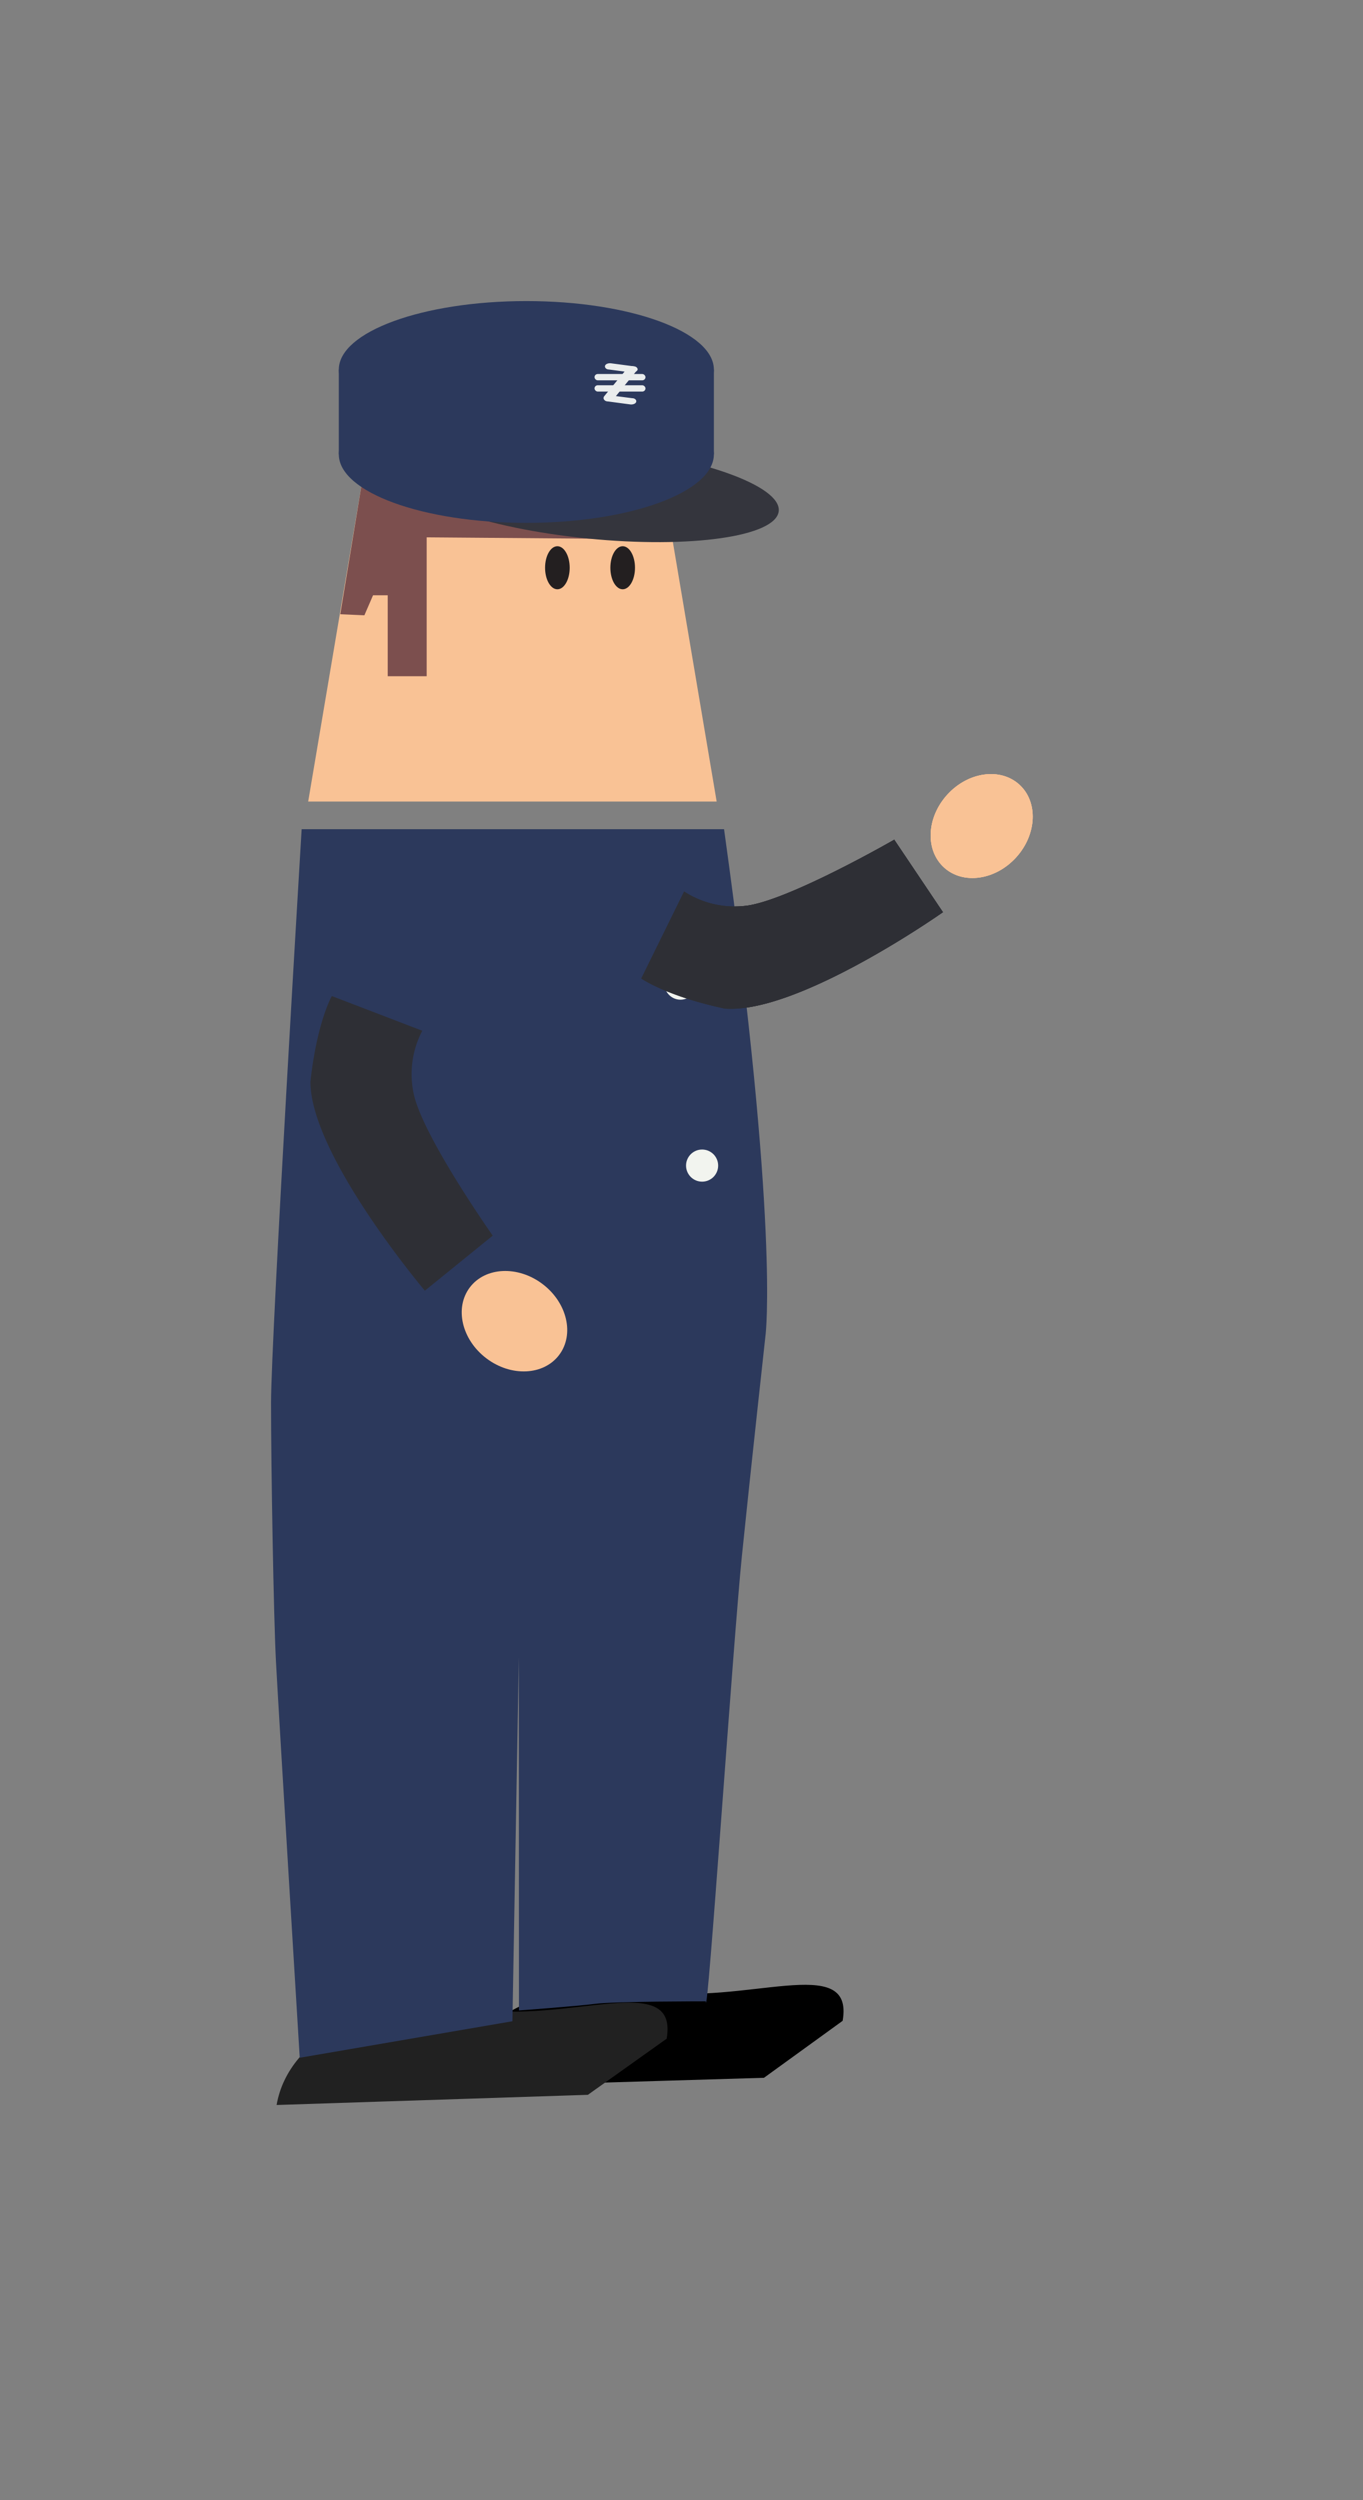 <svg xmlns="http://www.w3.org/2000/svg" viewBox="0 0 127.33 233.43"><rect x="0" y="0" width="127.33" height="233.43" fill="#808080" stroke="none"/><defs><style>.cls-1{fill:#2e2f35;}.cls-2{fill:#f9c295;}.cls-3{fill:#212121;}.cls-4{fill:#2c395c;}.cls-5{fill:#f2f4ef;}.cls-6{fill:#231f20;}.cls-7{fill:#7c4f4e;}.cls-8{fill:#34353d;}.cls-9{fill:#eaeded;}</style></defs><title>DSL</title><g id="Layer_2" data-name="Layer 2"><path class="cls-1" d="M59.91,91.36l4-8.12a8.69,8.69,0,0,0,6,1.3C74,83.89,83.54,78.4,83.54,78.4l4.55,6.77s-13.52,9.54-20.39,9C62.22,93,59.91,91.36,59.91,91.36Z"/><ellipse class="cls-2" cx="91.71" cy="77.12" rx="5.23" ry="4.35" transform="translate(-27.04 93.16) rotate(-47.75)"/><path d="M42.28,194.87c1.12-6.49,9.3-10.5,18.27-9s19.29-3.68,18.17,2.81L71.37,194Z"/><path class="cls-3" d="M25.84,196.54c1.12-6.49,9.29-10.5,18.26-9s19.29-3.68,18.18,2.81l-7.36,5.24Z"/><path class="cls-4" d="M48.47,154.72l-.6,34L28,192.13s-1.92-31.39-2.22-37c-.22-4.18-.46-18.1-.46-24.16s2.86-53.55,2.86-53.55H67.64c5.17,37.05,3.88,47.2,3.88,47.2s-1.39,12.61-2.21,20.63-3.25,44.15-3.38,41.61c0,0-8.55,0-10.31.23s-7.14.62-7.14.62"/><path class="cls-1" d="M31,93l8.45,3.24a8.71,8.71,0,0,0-.76,6.07c1,4.07,7.34,13.06,7.34,13.06l-6.34,5.14S29,107.86,29,101C29.61,95.41,31,93,31,93Z"/><ellipse class="cls-2" cx="48.06" cy="123.37" rx="4.35" ry="5.23" transform="translate(-79.32 87.25) rotate(-52.89)"/><circle class="cls-5" cx="65.59" cy="108.83" r="1.5"/><circle class="cls-5" cx="63.57" cy="91.84" r="1.5"/><polygon class="cls-2" points="66.95 74.84 28.79 74.84 34.06 43.63 61.68 43.63 66.95 74.84"/><ellipse class="cls-6" cx="52.07" cy="53.01" rx="1.15" ry="2.01"/><ellipse class="cls-6" cx="58.17" cy="53.01" rx="1.15" ry="2.01"/><polyline class="cls-7" points="31.79 57.35 34.04 57.45 34.85 55.58 36.22 55.58 36.22 63.14 39.86 63.14 39.86 50.17 59.32 50.33 33.85 44.86"/><ellipse class="cls-8" cx="55.31" cy="45.98" rx="4.32" ry="17.52" transform="translate(4.07 96.45) rotate(-84.3)"/><ellipse class="cls-4" cx="49.17" cy="42.42" rx="17.52" ry="6.4"/><ellipse class="cls-4" cx="49.17" cy="34.51" rx="17.52" ry="6.4"/><rect class="cls-4" x="31.65" y="34.51" width="35.04" height="7.91"/><rect class="cls-9" x="55.54" y="34.92" width="4.76" height="0.59" rx="0.3"/><rect class="cls-9" x="55.54" y="35.97" width="4.76" height="0.59" rx="0.3"/><path class="cls-9" d="M59,34.78l-2.12-.28c-.25,0-.41-.19-.36-.35h0c.05-.16.3-.26.55-.23l2.12.28c.26,0,.42.19.37.35h0C59.46,34.71,59.21,34.81,59,34.78Z"/><path class="cls-9" d="M58.88,37.76l-2.1-.28c-.26,0-.42-.19-.37-.34h0a.52.52,0,0,1,.56-.23l2.1.27c.25,0,.42.19.36.35h0C59.38,37.69,59.13,37.79,58.88,37.76Z"/><path class="cls-9" d="M56.44,37l2.18-2.64a.62.62,0,0,1,.64-.13h0c.23.07.32.25.2.4L57.28,37.3a.64.64,0,0,1-.64.12h0C56.41,37.35,56.32,37.17,56.44,37Z"/><path class="cls-1" d="M59.91,91.36l4-8.12a8.69,8.69,0,0,0,6,1.3C74,83.89,83.54,78.4,83.54,78.4l4.55,6.77s-13.52,9.54-20.39,9C62.22,93,59.91,91.36,59.91,91.36Z"/><ellipse class="cls-2" cx="91.71" cy="77.12" rx="5.23" ry="4.35" transform="translate(-27.04 93.16) rotate(-47.75)"/><path class="cls-1" d="M59.91,91.36l4-8.12a8.69,8.69,0,0,0,6,1.3C74,83.89,83.54,78.4,83.54,78.4l4.55,6.77s-13.52,9.54-20.39,9C62.22,93,59.91,91.36,59.91,91.36Z"/><ellipse class="cls-2" cx="91.71" cy="77.12" rx="5.23" ry="4.35" transform="translate(-27.04 93.16) rotate(-47.75)"/></g></svg>
